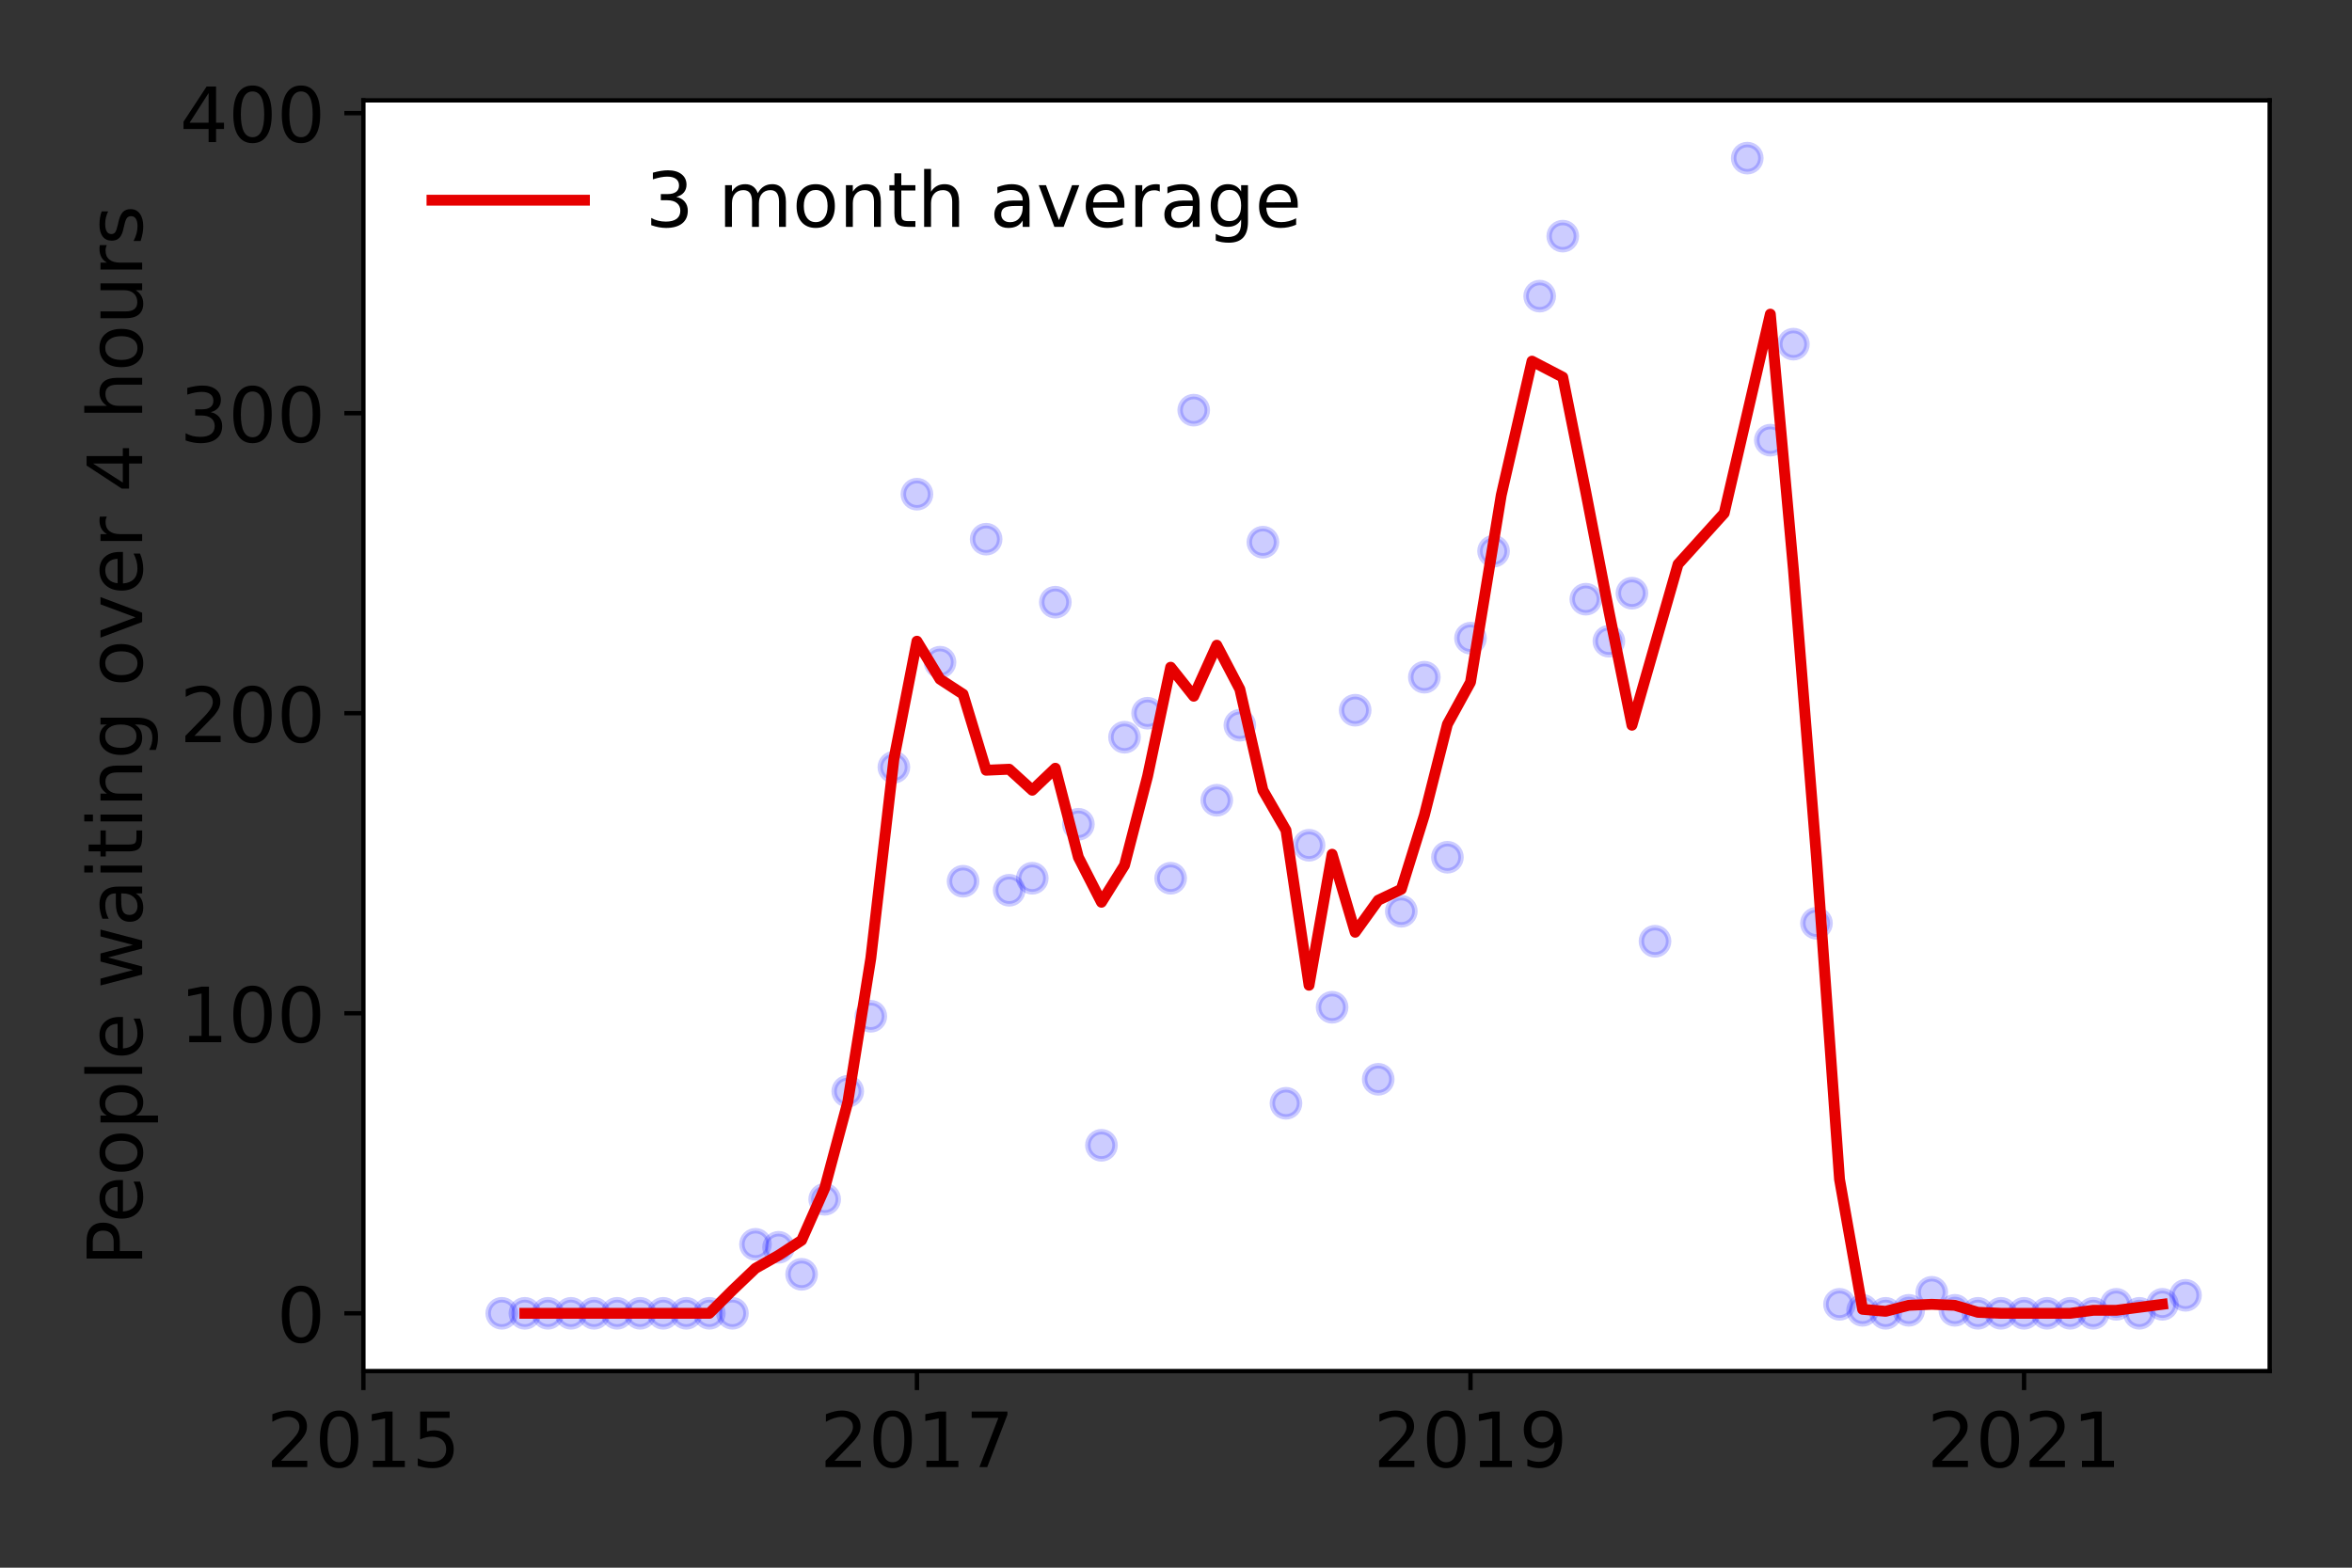 <?xml version="1.0" encoding="utf-8" standalone="no"?>
<!DOCTYPE svg PUBLIC "-//W3C//DTD SVG 1.1//EN"
  "http://www.w3.org/Graphics/SVG/1.1/DTD/svg11.dtd">
<!-- Created with matplotlib (https://matplotlib.org/) -->
<svg height="288pt" version="1.1" viewBox="0 0 432 288" width="432pt" xmlns="http://www.w3.org/2000/svg" xmlns:xlink="http://www.w3.org/1999/xlink">
 <rect x="0" y="0" width="432" height="288" fill="#333333" stroke="none"/>
 <defs>
  <style type="text/css">*{stroke-linecap:butt;stroke-linejoin:round;}</style>
 </defs>
 <g id="figure_1">
  <g id="patch_1">
   <path d="M 0 288 
L 432 288 
L 432 0 
L 0 0 
z
" style="fill:none;"/>
  </g>
  <g id="axes_1">
   <g id="patch_2">
    <path d="M 66.745 251.88 
L 416.88 251.88 
L 416.88 18.438 
L 66.745 18.438 
z
" style="fill:#ffffff;"/>
   </g>
   <g id="matplotlib.axis_1">
    <g id="xtick_1">
     <g id="line2d_1">
      <defs>
       <path d="M 0 0 
L 0 3.5 
" id="mbfff48d936" style="stroke:#000000;stroke-width:0.8;"/>
      </defs>
      <g>
       <use style="stroke:#000000;stroke-width:0.8;" x="66.745" xlink:href="#mbfff48d936" y="251.88"/>
      </g>
     </g>
     <g id="text_1">
      <!-- 2015 -->
      <g transform="translate(48.93 269.518)scale(0.14 -0.14)">
       <defs>
        <path d="M 19.188 8.297 
L 53.609 8.297 
L 53.609 0 
L 7.328 0 
L 7.328 8.297 
Q 12.938 14.109 22.625 23.891 
Q 32.328 33.688 34.812 36.531 
Q 39.547 41.844 41.422 45.531 
Q 43.312 49.219 43.312 52.781 
Q 43.312 58.594 39.234 62.25 
Q 35.156 65.922 28.609 65.922 
Q 23.969 65.922 18.812 64.312 
Q 13.672 62.703 7.812 59.422 
L 7.812 69.391 
Q 13.766 71.781 18.938 73 
Q 24.125 74.219 28.422 74.219 
Q 39.75 74.219 46.484 68.547 
Q 53.219 62.891 53.219 53.422 
Q 53.219 48.922 51.531 44.891 
Q 49.859 40.875 45.406 35.406 
Q 44.188 33.984 37.641 27.219 
Q 31.109 20.453 19.188 8.297 
z
" id="DejaVuSans-50"/>
        <path d="M 31.781 66.406 
Q 24.172 66.406 20.328 58.906 
Q 16.5 51.422 16.5 36.375 
Q 16.5 21.391 20.328 13.891 
Q 24.172 6.391 31.781 6.391 
Q 39.453 6.391 43.281 13.891 
Q 47.125 21.391 47.125 36.375 
Q 47.125 51.422 43.281 58.906 
Q 39.453 66.406 31.781 66.406 
z
M 31.781 74.219 
Q 44.047 74.219 50.516 64.516 
Q 56.984 54.828 56.984 36.375 
Q 56.984 17.969 50.516 8.266 
Q 44.047 -1.422 31.781 -1.422 
Q 19.531 -1.422 13.062 8.266 
Q 6.594 17.969 6.594 36.375 
Q 6.594 54.828 13.062 64.516 
Q 19.531 74.219 31.781 74.219 
z
" id="DejaVuSans-48"/>
        <path d="M 12.406 8.297 
L 28.516 8.297 
L 28.516 63.922 
L 10.984 60.406 
L 10.984 69.391 
L 28.422 72.906 
L 38.281 72.906 
L 38.281 8.297 
L 54.391 8.297 
L 54.391 0 
L 12.406 0 
z
" id="DejaVuSans-49"/>
        <path d="M 10.797 72.906 
L 49.516 72.906 
L 49.516 64.594 
L 19.828 64.594 
L 19.828 46.734 
Q 21.969 47.469 24.109 47.828 
Q 26.266 48.188 28.422 48.188 
Q 40.625 48.188 47.75 41.5 
Q 54.891 34.812 54.891 23.391 
Q 54.891 11.625 47.562 5.094 
Q 40.234 -1.422 26.906 -1.422 
Q 22.312 -1.422 17.547 -0.641 
Q 12.797 0.141 7.719 1.703 
L 7.719 11.625 
Q 12.109 9.234 16.797 8.062 
Q 21.484 6.891 26.703 6.891 
Q 35.156 6.891 40.078 11.328 
Q 45.016 15.766 45.016 23.391 
Q 45.016 31 40.078 35.438 
Q 35.156 39.891 26.703 39.891 
Q 22.75 39.891 18.812 39.016 
Q 14.891 38.141 10.797 36.281 
z
" id="DejaVuSans-53"/>
       </defs>
       <use xlink:href="#DejaVuSans-50"/>
       <use x="63.623" xlink:href="#DejaVuSans-48"/>
       <use x="127.246" xlink:href="#DejaVuSans-49"/>
       <use x="190.869" xlink:href="#DejaVuSans-53"/>
      </g>
     </g>
    </g>
    <g id="xtick_2">
     <g id="line2d_2">
      <g>
       <use style="stroke:#000000;stroke-width:0.8;" x="168.418" xlink:href="#mbfff48d936" y="251.88"/>
      </g>
     </g>
     <g id="text_2">
      <!-- 2017 -->
      <g transform="translate(150.603 269.518)scale(0.14 -0.14)">
       <defs>
        <path d="M 8.203 72.906 
L 55.078 72.906 
L 55.078 68.703 
L 28.609 0 
L 18.312 0 
L 43.219 64.594 
L 8.203 64.594 
z
" id="DejaVuSans-55"/>
       </defs>
       <use xlink:href="#DejaVuSans-50"/>
       <use x="63.623" xlink:href="#DejaVuSans-48"/>
       <use x="127.246" xlink:href="#DejaVuSans-49"/>
       <use x="190.869" xlink:href="#DejaVuSans-55"/>
      </g>
     </g>
    </g>
    <g id="xtick_3">
     <g id="line2d_3">
      <g>
       <use style="stroke:#000000;stroke-width:0.8;" x="270.09" xlink:href="#mbfff48d936" y="251.88"/>
      </g>
     </g>
     <g id="text_3">
      <!-- 2019 -->
      <g transform="translate(252.275 269.518)scale(0.14 -0.14)">
       <defs>
        <path d="M 10.984 1.516 
L 10.984 10.5 
Q 14.703 8.734 18.5 7.812 
Q 22.312 6.891 25.984 6.891 
Q 35.75 6.891 40.891 13.453 
Q 46.047 20.016 46.781 33.406 
Q 43.953 29.203 39.594 26.953 
Q 35.25 24.703 29.984 24.703 
Q 19.047 24.703 12.672 31.312 
Q 6.297 37.938 6.297 49.422 
Q 6.297 60.641 12.938 67.422 
Q 19.578 74.219 30.609 74.219 
Q 43.266 74.219 49.922 64.516 
Q 56.594 54.828 56.594 36.375 
Q 56.594 19.141 48.406 8.859 
Q 40.234 -1.422 26.422 -1.422 
Q 22.703 -1.422 18.891 -0.688 
Q 15.094 0.047 10.984 1.516 
z
M 30.609 32.422 
Q 37.25 32.422 41.125 36.953 
Q 45.016 41.5 45.016 49.422 
Q 45.016 57.281 41.125 61.844 
Q 37.25 66.406 30.609 66.406 
Q 23.969 66.406 20.094 61.844 
Q 16.219 57.281 16.219 49.422 
Q 16.219 41.5 20.094 36.953 
Q 23.969 32.422 30.609 32.422 
z
" id="DejaVuSans-57"/>
       </defs>
       <use xlink:href="#DejaVuSans-50"/>
       <use x="63.623" xlink:href="#DejaVuSans-48"/>
       <use x="127.246" xlink:href="#DejaVuSans-49"/>
       <use x="190.869" xlink:href="#DejaVuSans-57"/>
      </g>
     </g>
    </g>
    <g id="xtick_4">
     <g id="line2d_4">
      <g>
       <use style="stroke:#000000;stroke-width:0.8;" x="371.763" xlink:href="#mbfff48d936" y="251.88"/>
      </g>
     </g>
     <g id="text_4">
      <!-- 2021 -->
      <g transform="translate(353.948 269.518)scale(0.14 -0.14)">
       <use xlink:href="#DejaVuSans-50"/>
       <use x="63.623" xlink:href="#DejaVuSans-48"/>
       <use x="127.246" xlink:href="#DejaVuSans-50"/>
       <use x="190.869" xlink:href="#DejaVuSans-49"/>
      </g>
     </g>
    </g>
   </g>
   <g id="matplotlib.axis_2">
    <g id="ytick_1">
     <g id="line2d_5">
      <defs>
       <path d="M 0 0 
L -3.5 0 
" id="m14e9af376c" style="stroke:#000000;stroke-width:0.8;"/>
      </defs>
      <g>
       <use style="stroke:#000000;stroke-width:0.8;" x="66.745" xlink:href="#m14e9af376c" y="241.269"/>
      </g>
     </g>
     <g id="text_5">
      <!-- 0 -->
      <g transform="translate(50.837 246.588)scale(0.14 -0.14)">
       <use xlink:href="#DejaVuSans-48"/>
      </g>
     </g>
    </g>
    <g id="ytick_2">
     <g id="line2d_6">
      <g>
       <use style="stroke:#000000;stroke-width:0.8;" x="66.745" xlink:href="#m14e9af376c" y="186.147"/>
      </g>
     </g>
     <g id="text_6">
      <!-- 100 -->
      <g transform="translate(33.023 191.466)scale(0.14 -0.14)">
       <use xlink:href="#DejaVuSans-49"/>
       <use x="63.623" xlink:href="#DejaVuSans-48"/>
       <use x="127.246" xlink:href="#DejaVuSans-48"/>
      </g>
     </g>
    </g>
    <g id="ytick_3">
     <g id="line2d_7">
      <g>
       <use style="stroke:#000000;stroke-width:0.8;" x="66.745" xlink:href="#m14e9af376c" y="131.025"/>
      </g>
     </g>
     <g id="text_7">
      <!-- 200 -->
      <g transform="translate(33.023 136.344)scale(0.14 -0.14)">
       <use xlink:href="#DejaVuSans-50"/>
       <use x="63.623" xlink:href="#DejaVuSans-48"/>
       <use x="127.246" xlink:href="#DejaVuSans-48"/>
      </g>
     </g>
    </g>
    <g id="ytick_4">
     <g id="line2d_8">
      <g>
       <use style="stroke:#000000;stroke-width:0.8;" x="66.745" xlink:href="#m14e9af376c" y="75.903"/>
      </g>
     </g>
     <g id="text_8">
      <!-- 300 -->
      <g transform="translate(33.023 81.222)scale(0.14 -0.14)">
       <defs>
        <path d="M 40.578 39.312 
Q 47.656 37.797 51.625 33 
Q 55.609 28.219 55.609 21.188 
Q 55.609 10.406 48.188 4.484 
Q 40.766 -1.422 27.094 -1.422 
Q 22.516 -1.422 17.656 -0.516 
Q 12.797 0.391 7.625 2.203 
L 7.625 11.719 
Q 11.719 9.328 16.594 8.109 
Q 21.484 6.891 26.812 6.891 
Q 36.078 6.891 40.938 10.547 
Q 45.797 14.203 45.797 21.188 
Q 45.797 27.641 41.281 31.266 
Q 36.766 34.906 28.719 34.906 
L 20.219 34.906 
L 20.219 43.016 
L 29.109 43.016 
Q 36.375 43.016 40.234 45.922 
Q 44.094 48.828 44.094 54.297 
Q 44.094 59.906 40.109 62.906 
Q 36.141 65.922 28.719 65.922 
Q 24.656 65.922 20.016 65.031 
Q 15.375 64.156 9.812 62.312 
L 9.812 71.094 
Q 15.438 72.656 20.344 73.438 
Q 25.25 74.219 29.594 74.219 
Q 40.828 74.219 47.359 69.109 
Q 53.906 64.016 53.906 55.328 
Q 53.906 49.266 50.438 45.094 
Q 46.969 40.922 40.578 39.312 
z
" id="DejaVuSans-51"/>
       </defs>
       <use xlink:href="#DejaVuSans-51"/>
       <use x="63.623" xlink:href="#DejaVuSans-48"/>
       <use x="127.246" xlink:href="#DejaVuSans-48"/>
      </g>
     </g>
    </g>
    <g id="ytick_5">
     <g id="line2d_9">
      <g>
       <use style="stroke:#000000;stroke-width:0.8;" x="66.745" xlink:href="#m14e9af376c" y="20.781"/>
      </g>
     </g>
     <g id="text_9">
      <!-- 400 -->
      <g transform="translate(33.023 26.099)scale(0.14 -0.14)">
       <defs>
        <path d="M 37.797 64.312 
L 12.891 25.391 
L 37.797 25.391 
z
M 35.203 72.906 
L 47.609 72.906 
L 47.609 25.391 
L 58.016 25.391 
L 58.016 17.188 
L 47.609 17.188 
L 47.609 0 
L 37.797 0 
L 37.797 17.188 
L 4.891 17.188 
L 4.891 26.703 
z
" id="DejaVuSans-52"/>
       </defs>
       <use xlink:href="#DejaVuSans-52"/>
       <use x="63.623" xlink:href="#DejaVuSans-48"/>
       <use x="127.246" xlink:href="#DejaVuSans-48"/>
      </g>
     </g>
    </g>
    <g id="text_10">
     <!-- People waiting over 4 hours -->
     <g transform="translate(26.111 232.584)rotate(-90)scale(0.14 -0.14)">
      <defs>
       <path d="M 19.672 64.797 
L 19.672 37.406 
L 32.078 37.406 
Q 38.969 37.406 42.719 40.969 
Q 46.484 44.531 46.484 51.125 
Q 46.484 57.672 42.719 61.234 
Q 38.969 64.797 32.078 64.797 
z
M 9.812 72.906 
L 32.078 72.906 
Q 44.344 72.906 50.609 67.359 
Q 56.891 61.812 56.891 51.125 
Q 56.891 40.328 50.609 34.812 
Q 44.344 29.297 32.078 29.297 
L 19.672 29.297 
L 19.672 0 
L 9.812 0 
z
" id="DejaVuSans-80"/>
       <path d="M 56.203 29.594 
L 56.203 25.203 
L 14.891 25.203 
Q 15.484 15.922 20.484 11.062 
Q 25.484 6.203 34.422 6.203 
Q 39.594 6.203 44.453 7.469 
Q 49.312 8.734 54.109 11.281 
L 54.109 2.781 
Q 49.266 0.734 44.188 -0.344 
Q 39.109 -1.422 33.891 -1.422 
Q 20.797 -1.422 13.156 6.188 
Q 5.516 13.812 5.516 26.812 
Q 5.516 40.234 12.766 48.109 
Q 20.016 56 32.328 56 
Q 43.359 56 49.781 48.891 
Q 56.203 41.797 56.203 29.594 
z
M 47.219 32.234 
Q 47.125 39.594 43.094 43.984 
Q 39.062 48.391 32.422 48.391 
Q 24.906 48.391 20.391 44.141 
Q 15.875 39.891 15.188 32.172 
z
" id="DejaVuSans-101"/>
       <path d="M 30.609 48.391 
Q 23.391 48.391 19.188 42.75 
Q 14.984 37.109 14.984 27.297 
Q 14.984 17.484 19.156 11.844 
Q 23.344 6.203 30.609 6.203 
Q 37.797 6.203 41.984 11.859 
Q 46.188 17.531 46.188 27.297 
Q 46.188 37.016 41.984 42.703 
Q 37.797 48.391 30.609 48.391 
z
M 30.609 56 
Q 42.328 56 49.016 48.375 
Q 55.719 40.766 55.719 27.297 
Q 55.719 13.875 49.016 6.219 
Q 42.328 -1.422 30.609 -1.422 
Q 18.844 -1.422 12.172 6.219 
Q 5.516 13.875 5.516 27.297 
Q 5.516 40.766 12.172 48.375 
Q 18.844 56 30.609 56 
z
" id="DejaVuSans-111"/>
       <path d="M 18.109 8.203 
L 18.109 -20.797 
L 9.078 -20.797 
L 9.078 54.688 
L 18.109 54.688 
L 18.109 46.391 
Q 20.953 51.266 25.266 53.625 
Q 29.594 56 35.594 56 
Q 45.562 56 51.781 48.094 
Q 58.016 40.188 58.016 27.297 
Q 58.016 14.406 51.781 6.484 
Q 45.562 -1.422 35.594 -1.422 
Q 29.594 -1.422 25.266 0.953 
Q 20.953 3.328 18.109 8.203 
z
M 48.688 27.297 
Q 48.688 37.203 44.609 42.844 
Q 40.531 48.484 33.406 48.484 
Q 26.266 48.484 22.188 42.844 
Q 18.109 37.203 18.109 27.297 
Q 18.109 17.391 22.188 11.75 
Q 26.266 6.109 33.406 6.109 
Q 40.531 6.109 44.609 11.75 
Q 48.688 17.391 48.688 27.297 
z
" id="DejaVuSans-112"/>
       <path d="M 9.422 75.984 
L 18.406 75.984 
L 18.406 0 
L 9.422 0 
z
" id="DejaVuSans-108"/>
       <path id="DejaVuSans-32"/>
       <path d="M 4.203 54.688 
L 13.188 54.688 
L 24.422 12.016 
L 35.594 54.688 
L 46.188 54.688 
L 57.422 12.016 
L 68.609 54.688 
L 77.594 54.688 
L 63.281 0 
L 52.688 0 
L 40.922 44.828 
L 29.109 0 
L 18.5 0 
z
" id="DejaVuSans-119"/>
       <path d="M 34.281 27.484 
Q 23.391 27.484 19.188 25 
Q 14.984 22.516 14.984 16.5 
Q 14.984 11.719 18.141 8.906 
Q 21.297 6.109 26.703 6.109 
Q 34.188 6.109 38.703 11.406 
Q 43.219 16.703 43.219 25.484 
L 43.219 27.484 
z
M 52.203 31.203 
L 52.203 0 
L 43.219 0 
L 43.219 8.297 
Q 40.141 3.328 35.547 0.953 
Q 30.953 -1.422 24.312 -1.422 
Q 15.922 -1.422 10.953 3.297 
Q 6 8.016 6 15.922 
Q 6 25.141 12.172 29.828 
Q 18.359 34.516 30.609 34.516 
L 43.219 34.516 
L 43.219 35.406 
Q 43.219 41.609 39.141 45 
Q 35.062 48.391 27.688 48.391 
Q 23 48.391 18.547 47.266 
Q 14.109 46.141 10.016 43.891 
L 10.016 52.203 
Q 14.938 54.109 19.578 55.047 
Q 24.219 56 28.609 56 
Q 40.484 56 46.344 49.844 
Q 52.203 43.703 52.203 31.203 
z
" id="DejaVuSans-97"/>
       <path d="M 9.422 54.688 
L 18.406 54.688 
L 18.406 0 
L 9.422 0 
z
M 9.422 75.984 
L 18.406 75.984 
L 18.406 64.594 
L 9.422 64.594 
z
" id="DejaVuSans-105"/>
       <path d="M 18.312 70.219 
L 18.312 54.688 
L 36.812 54.688 
L 36.812 47.703 
L 18.312 47.703 
L 18.312 18.016 
Q 18.312 11.328 20.141 9.422 
Q 21.969 7.516 27.594 7.516 
L 36.812 7.516 
L 36.812 0 
L 27.594 0 
Q 17.188 0 13.234 3.875 
Q 9.281 7.766 9.281 18.016 
L 9.281 47.703 
L 2.688 47.703 
L 2.688 54.688 
L 9.281 54.688 
L 9.281 70.219 
z
" id="DejaVuSans-116"/>
       <path d="M 54.891 33.016 
L 54.891 0 
L 45.906 0 
L 45.906 32.719 
Q 45.906 40.484 42.875 44.328 
Q 39.844 48.188 33.797 48.188 
Q 26.516 48.188 22.312 43.547 
Q 18.109 38.922 18.109 30.906 
L 18.109 0 
L 9.078 0 
L 9.078 54.688 
L 18.109 54.688 
L 18.109 46.188 
Q 21.344 51.125 25.703 53.562 
Q 30.078 56 35.797 56 
Q 45.219 56 50.047 50.172 
Q 54.891 44.344 54.891 33.016 
z
" id="DejaVuSans-110"/>
       <path d="M 45.406 27.984 
Q 45.406 37.75 41.375 43.109 
Q 37.359 48.484 30.078 48.484 
Q 22.859 48.484 18.828 43.109 
Q 14.797 37.75 14.797 27.984 
Q 14.797 18.266 18.828 12.891 
Q 22.859 7.516 30.078 7.516 
Q 37.359 7.516 41.375 12.891 
Q 45.406 18.266 45.406 27.984 
z
M 54.391 6.781 
Q 54.391 -7.172 48.188 -13.984 
Q 42 -20.797 29.203 -20.797 
Q 24.469 -20.797 20.266 -20.094 
Q 16.062 -19.391 12.109 -17.922 
L 12.109 -9.188 
Q 16.062 -11.328 19.922 -12.344 
Q 23.781 -13.375 27.781 -13.375 
Q 36.625 -13.375 41.016 -8.766 
Q 45.406 -4.156 45.406 5.172 
L 45.406 9.625 
Q 42.625 4.781 38.281 2.391 
Q 33.938 0 27.875 0 
Q 17.828 0 11.672 7.656 
Q 5.516 15.328 5.516 27.984 
Q 5.516 40.672 11.672 48.328 
Q 17.828 56 27.875 56 
Q 33.938 56 38.281 53.609 
Q 42.625 51.219 45.406 46.391 
L 45.406 54.688 
L 54.391 54.688 
z
" id="DejaVuSans-103"/>
       <path d="M 2.984 54.688 
L 12.5 54.688 
L 29.594 8.797 
L 46.688 54.688 
L 56.203 54.688 
L 35.688 0 
L 23.484 0 
z
" id="DejaVuSans-118"/>
       <path d="M 41.109 46.297 
Q 39.594 47.172 37.812 47.578 
Q 36.031 48 33.891 48 
Q 26.266 48 22.188 43.047 
Q 18.109 38.094 18.109 28.812 
L 18.109 0 
L 9.078 0 
L 9.078 54.688 
L 18.109 54.688 
L 18.109 46.188 
Q 20.953 51.172 25.484 53.578 
Q 30.031 56 36.531 56 
Q 37.453 56 38.578 55.875 
Q 39.703 55.766 41.062 55.516 
z
" id="DejaVuSans-114"/>
       <path d="M 54.891 33.016 
L 54.891 0 
L 45.906 0 
L 45.906 32.719 
Q 45.906 40.484 42.875 44.328 
Q 39.844 48.188 33.797 48.188 
Q 26.516 48.188 22.312 43.547 
Q 18.109 38.922 18.109 30.906 
L 18.109 0 
L 9.078 0 
L 9.078 75.984 
L 18.109 75.984 
L 18.109 46.188 
Q 21.344 51.125 25.703 53.562 
Q 30.078 56 35.797 56 
Q 45.219 56 50.047 50.172 
Q 54.891 44.344 54.891 33.016 
z
" id="DejaVuSans-104"/>
       <path d="M 8.5 21.578 
L 8.5 54.688 
L 17.484 54.688 
L 17.484 21.922 
Q 17.484 14.156 20.5 10.266 
Q 23.531 6.391 29.594 6.391 
Q 36.859 6.391 41.078 11.031 
Q 45.312 15.672 45.312 23.688 
L 45.312 54.688 
L 54.297 54.688 
L 54.297 0 
L 45.312 0 
L 45.312 8.406 
Q 42.047 3.422 37.719 1 
Q 33.406 -1.422 27.688 -1.422 
Q 18.266 -1.422 13.375 4.438 
Q 8.5 10.297 8.5 21.578 
z
M 31.109 56 
z
" id="DejaVuSans-117"/>
       <path d="M 44.281 53.078 
L 44.281 44.578 
Q 40.484 46.531 36.375 47.5 
Q 32.281 48.484 27.875 48.484 
Q 21.188 48.484 17.844 46.438 
Q 14.5 44.391 14.5 40.281 
Q 14.5 37.156 16.891 35.375 
Q 19.281 33.594 26.516 31.984 
L 29.594 31.297 
Q 39.156 29.25 43.188 25.516 
Q 47.219 21.781 47.219 15.094 
Q 47.219 7.469 41.188 3.016 
Q 35.156 -1.422 24.609 -1.422 
Q 20.219 -1.422 15.453 -0.562 
Q 10.688 0.297 5.422 2 
L 5.422 11.281 
Q 10.406 8.688 15.234 7.391 
Q 20.062 6.109 24.812 6.109 
Q 31.156 6.109 34.562 8.281 
Q 37.984 10.453 37.984 14.406 
Q 37.984 18.062 35.516 20.016 
Q 33.062 21.969 24.703 23.781 
L 21.578 24.516 
Q 13.234 26.266 9.516 29.906 
Q 5.812 33.547 5.812 39.891 
Q 5.812 47.609 11.281 51.797 
Q 16.75 56 26.812 56 
Q 31.781 56 36.172 55.266 
Q 40.578 54.547 44.281 53.078 
z
" id="DejaVuSans-115"/>
      </defs>
      <use xlink:href="#DejaVuSans-80"/>
      <use x="56.678" xlink:href="#DejaVuSans-101"/>
      <use x="118.201" xlink:href="#DejaVuSans-111"/>
      <use x="179.383" xlink:href="#DejaVuSans-112"/>
      <use x="242.859" xlink:href="#DejaVuSans-108"/>
      <use x="270.643" xlink:href="#DejaVuSans-101"/>
      <use x="332.166" xlink:href="#DejaVuSans-32"/>
      <use x="363.953" xlink:href="#DejaVuSans-119"/>
      <use x="445.74" xlink:href="#DejaVuSans-97"/>
      <use x="507.02" xlink:href="#DejaVuSans-105"/>
      <use x="534.803" xlink:href="#DejaVuSans-116"/>
      <use x="574.012" xlink:href="#DejaVuSans-105"/>
      <use x="601.795" xlink:href="#DejaVuSans-110"/>
      <use x="665.174" xlink:href="#DejaVuSans-103"/>
      <use x="728.65" xlink:href="#DejaVuSans-32"/>
      <use x="760.438" xlink:href="#DejaVuSans-111"/>
      <use x="821.619" xlink:href="#DejaVuSans-118"/>
      <use x="880.799" xlink:href="#DejaVuSans-101"/>
      <use x="942.322" xlink:href="#DejaVuSans-114"/>
      <use x="983.436" xlink:href="#DejaVuSans-32"/>
      <use x="1015.223" xlink:href="#DejaVuSans-52"/>
      <use x="1078.846" xlink:href="#DejaVuSans-32"/>
      <use x="1110.633" xlink:href="#DejaVuSans-104"/>
      <use x="1174.012" xlink:href="#DejaVuSans-111"/>
      <use x="1235.193" xlink:href="#DejaVuSans-117"/>
      <use x="1298.572" xlink:href="#DejaVuSans-114"/>
      <use x="1339.686" xlink:href="#DejaVuSans-115"/>
     </g>
    </g>
   </g>
   <g id="line2d_10">
    <defs>
     <path d="M 0 2.5 
C 0.663 2.5 1.299 2.237 1.768 1.768 
C 2.237 1.299 2.5 0.663 2.5 0 
C 2.5 -0.663 2.237 -1.299 1.768 -1.768 
C 1.299 -2.237 0.663 -2.5 0 -2.5 
C -0.663 -2.5 -1.299 -2.237 -1.768 -1.768 
C -2.237 -1.299 -2.5 -0.663 -2.5 0 
C -2.5 0.663 -2.237 1.299 -1.768 1.768 
C -1.299 2.237 -0.663 2.5 0 2.5 
z
" id="md520b206bf" style="stroke:#0000ff;stroke-opacity:0.2;"/>
    </defs>
    <g clip-path="url(#p7258a7bd61)">
     <use style="fill:#0000ff;fill-opacity:0.2;stroke:#0000ff;stroke-opacity:0.2;" x="401.417" xlink:href="#md520b206bf" y="237.962"/>
     <use style="fill:#0000ff;fill-opacity:0.2;stroke:#0000ff;stroke-opacity:0.2;" x="397.181" xlink:href="#md520b206bf" y="239.615"/>
     <use style="fill:#0000ff;fill-opacity:0.2;stroke:#0000ff;stroke-opacity:0.2;" x="392.945" xlink:href="#md520b206bf" y="241.269"/>
     <use style="fill:#0000ff;fill-opacity:0.2;stroke:#0000ff;stroke-opacity:0.2;" x="388.708" xlink:href="#md520b206bf" y="239.615"/>
     <use style="fill:#0000ff;fill-opacity:0.2;stroke:#0000ff;stroke-opacity:0.2;" x="384.472" xlink:href="#md520b206bf" y="241.269"/>
     <use style="fill:#0000ff;fill-opacity:0.2;stroke:#0000ff;stroke-opacity:0.2;" x="380.236" xlink:href="#md520b206bf" y="241.269"/>
     <use style="fill:#0000ff;fill-opacity:0.2;stroke:#0000ff;stroke-opacity:0.2;" x="375.999" xlink:href="#md520b206bf" y="241.269"/>
     <use style="fill:#0000ff;fill-opacity:0.2;stroke:#0000ff;stroke-opacity:0.2;" x="371.763" xlink:href="#md520b206bf" y="241.269"/>
     <use style="fill:#0000ff;fill-opacity:0.2;stroke:#0000ff;stroke-opacity:0.2;" x="367.526" xlink:href="#md520b206bf" y="241.269"/>
     <use style="fill:#0000ff;fill-opacity:0.2;stroke:#0000ff;stroke-opacity:0.2;" x="363.29" xlink:href="#md520b206bf" y="241.269"/>
     <use style="fill:#0000ff;fill-opacity:0.2;stroke:#0000ff;stroke-opacity:0.2;" x="359.054" xlink:href="#md520b206bf" y="240.718"/>
     <use style="fill:#0000ff;fill-opacity:0.2;stroke:#0000ff;stroke-opacity:0.2;" x="354.817" xlink:href="#md520b206bf" y="237.41"/>
     <use style="fill:#0000ff;fill-opacity:0.2;stroke:#0000ff;stroke-opacity:0.2;" x="350.581" xlink:href="#md520b206bf" y="240.718"/>
     <use style="fill:#0000ff;fill-opacity:0.2;stroke:#0000ff;stroke-opacity:0.2;" x="346.345" xlink:href="#md520b206bf" y="241.269"/>
     <use style="fill:#0000ff;fill-opacity:0.2;stroke:#0000ff;stroke-opacity:0.2;" x="342.108" xlink:href="#md520b206bf" y="240.718"/>
     <use style="fill:#0000ff;fill-opacity:0.2;stroke:#0000ff;stroke-opacity:0.2;" x="337.872" xlink:href="#md520b206bf" y="239.615"/>
     <use style="fill:#0000ff;fill-opacity:0.2;stroke:#0000ff;stroke-opacity:0.2;" x="333.636" xlink:href="#md520b206bf" y="169.61"/>
     <use style="fill:#0000ff;fill-opacity:0.2;stroke:#0000ff;stroke-opacity:0.2;" x="329.399" xlink:href="#md520b206bf" y="63.225"/>
     <use style="fill:#0000ff;fill-opacity:0.2;stroke:#0000ff;stroke-opacity:0.2;" x="325.163" xlink:href="#md520b206bf" y="80.864"/>
     <use style="fill:#0000ff;fill-opacity:0.2;stroke:#0000ff;stroke-opacity:0.2;" x="320.926" xlink:href="#md520b206bf" y="29.049"/>
     <use style="fill:#0000ff;fill-opacity:0.2;stroke:#0000ff;stroke-opacity:0.2;" x="303.981" xlink:href="#md520b206bf" y="172.918"/>
     <use style="fill:#0000ff;fill-opacity:0.2;stroke:#0000ff;stroke-opacity:0.2;" x="299.745" xlink:href="#md520b206bf" y="108.976"/>
     <use style="fill:#0000ff;fill-opacity:0.2;stroke:#0000ff;stroke-opacity:0.2;" x="295.508" xlink:href="#md520b206bf" y="117.795"/>
     <use style="fill:#0000ff;fill-opacity:0.2;stroke:#0000ff;stroke-opacity:0.2;" x="291.272" xlink:href="#md520b206bf" y="110.078"/>
     <use style="fill:#0000ff;fill-opacity:0.2;stroke:#0000ff;stroke-opacity:0.2;" x="287.036" xlink:href="#md520b206bf" y="43.381"/>
     <use style="fill:#0000ff;fill-opacity:0.2;stroke:#0000ff;stroke-opacity:0.2;" x="282.799" xlink:href="#md520b206bf" y="54.405"/>
     <use style="fill:#0000ff;fill-opacity:0.2;stroke:#0000ff;stroke-opacity:0.2;" x="274.327" xlink:href="#md520b206bf" y="101.259"/>
     <use style="fill:#0000ff;fill-opacity:0.2;stroke:#0000ff;stroke-opacity:0.2;" x="270.09" xlink:href="#md520b206bf" y="117.244"/>
     <use style="fill:#0000ff;fill-opacity:0.2;stroke:#0000ff;stroke-opacity:0.2;" x="265.854" xlink:href="#md520b206bf" y="157.483"/>
     <use style="fill:#0000ff;fill-opacity:0.2;stroke:#0000ff;stroke-opacity:0.2;" x="261.617" xlink:href="#md520b206bf" y="124.41"/>
     <use style="fill:#0000ff;fill-opacity:0.2;stroke:#0000ff;stroke-opacity:0.2;" x="257.381" xlink:href="#md520b206bf" y="167.405"/>
     <use style="fill:#0000ff;fill-opacity:0.2;stroke:#0000ff;stroke-opacity:0.2;" x="253.145" xlink:href="#md520b206bf" y="198.274"/>
     <use style="fill:#0000ff;fill-opacity:0.2;stroke:#0000ff;stroke-opacity:0.2;" x="248.908" xlink:href="#md520b206bf" y="130.474"/>
     <use style="fill:#0000ff;fill-opacity:0.2;stroke:#0000ff;stroke-opacity:0.2;" x="244.672" xlink:href="#md520b206bf" y="185.044"/>
     <use style="fill:#0000ff;fill-opacity:0.2;stroke:#0000ff;stroke-opacity:0.2;" x="240.436" xlink:href="#md520b206bf" y="155.279"/>
     <use style="fill:#0000ff;fill-opacity:0.2;stroke:#0000ff;stroke-opacity:0.2;" x="236.199" xlink:href="#md520b206bf" y="202.684"/>
     <use style="fill:#0000ff;fill-opacity:0.2;stroke:#0000ff;stroke-opacity:0.2;" x="231.963" xlink:href="#md520b206bf" y="99.605"/>
     <use style="fill:#0000ff;fill-opacity:0.2;stroke:#0000ff;stroke-opacity:0.2;" x="227.727" xlink:href="#md520b206bf" y="133.23"/>
     <use style="fill:#0000ff;fill-opacity:0.2;stroke:#0000ff;stroke-opacity:0.2;" x="223.49" xlink:href="#md520b206bf" y="147.01"/>
     <use style="fill:#0000ff;fill-opacity:0.2;stroke:#0000ff;stroke-opacity:0.2;" x="219.254" xlink:href="#md520b206bf" y="75.351"/>
     <use style="fill:#0000ff;fill-opacity:0.2;stroke:#0000ff;stroke-opacity:0.2;" x="215.018" xlink:href="#md520b206bf" y="161.342"/>
     <use style="fill:#0000ff;fill-opacity:0.2;stroke:#0000ff;stroke-opacity:0.2;" x="210.781" xlink:href="#md520b206bf" y="131.025"/>
     <use style="fill:#0000ff;fill-opacity:0.2;stroke:#0000ff;stroke-opacity:0.2;" x="206.545" xlink:href="#md520b206bf" y="135.435"/>
     <use style="fill:#0000ff;fill-opacity:0.2;stroke:#0000ff;stroke-opacity:0.2;" x="202.308" xlink:href="#md520b206bf" y="210.401"/>
     <use style="fill:#0000ff;fill-opacity:0.2;stroke:#0000ff;stroke-opacity:0.2;" x="198.072" xlink:href="#md520b206bf" y="151.42"/>
     <use style="fill:#0000ff;fill-opacity:0.2;stroke:#0000ff;stroke-opacity:0.2;" x="193.836" xlink:href="#md520b206bf" y="110.63"/>
     <use style="fill:#0000ff;fill-opacity:0.2;stroke:#0000ff;stroke-opacity:0.2;" x="189.599" xlink:href="#md520b206bf" y="161.342"/>
     <use style="fill:#0000ff;fill-opacity:0.2;stroke:#0000ff;stroke-opacity:0.2;" x="185.363" xlink:href="#md520b206bf" y="163.547"/>
     <use style="fill:#0000ff;fill-opacity:0.2;stroke:#0000ff;stroke-opacity:0.2;" x="181.127" xlink:href="#md520b206bf" y="99.054"/>
     <use style="fill:#0000ff;fill-opacity:0.2;stroke:#0000ff;stroke-opacity:0.2;" x="176.89" xlink:href="#md520b206bf" y="161.893"/>
     <use style="fill:#0000ff;fill-opacity:0.2;stroke:#0000ff;stroke-opacity:0.2;" x="172.654" xlink:href="#md520b206bf" y="121.654"/>
     <use style="fill:#0000ff;fill-opacity:0.2;stroke:#0000ff;stroke-opacity:0.2;" x="168.418" xlink:href="#md520b206bf" y="90.786"/>
     <use style="fill:#0000ff;fill-opacity:0.2;stroke:#0000ff;stroke-opacity:0.2;" x="164.181" xlink:href="#md520b206bf" y="140.947"/>
     <use style="fill:#0000ff;fill-opacity:0.2;stroke:#0000ff;stroke-opacity:0.2;" x="159.945" xlink:href="#md520b206bf" y="186.698"/>
     <use style="fill:#0000ff;fill-opacity:0.2;stroke:#0000ff;stroke-opacity:0.2;" x="155.709" xlink:href="#md520b206bf" y="200.479"/>
     <use style="fill:#0000ff;fill-opacity:0.2;stroke:#0000ff;stroke-opacity:0.2;" x="151.472" xlink:href="#md520b206bf" y="220.323"/>
     <use style="fill:#0000ff;fill-opacity:0.2;stroke:#0000ff;stroke-opacity:0.2;" x="147.236" xlink:href="#md520b206bf" y="234.103"/>
     <use style="fill:#0000ff;fill-opacity:0.2;stroke:#0000ff;stroke-opacity:0.2;" x="142.999" xlink:href="#md520b206bf" y="229.142"/>
     <use style="fill:#0000ff;fill-opacity:0.2;stroke:#0000ff;stroke-opacity:0.2;" x="138.763" xlink:href="#md520b206bf" y="228.591"/>
     <use style="fill:#0000ff;fill-opacity:0.2;stroke:#0000ff;stroke-opacity:0.2;" x="134.527" xlink:href="#md520b206bf" y="241.269"/>
     <use style="fill:#0000ff;fill-opacity:0.2;stroke:#0000ff;stroke-opacity:0.2;" x="130.29" xlink:href="#md520b206bf" y="241.269"/>
     <use style="fill:#0000ff;fill-opacity:0.2;stroke:#0000ff;stroke-opacity:0.2;" x="126.054" xlink:href="#md520b206bf" y="241.269"/>
     <use style="fill:#0000ff;fill-opacity:0.2;stroke:#0000ff;stroke-opacity:0.2;" x="121.818" xlink:href="#md520b206bf" y="241.269"/>
     <use style="fill:#0000ff;fill-opacity:0.2;stroke:#0000ff;stroke-opacity:0.2;" x="117.581" xlink:href="#md520b206bf" y="241.269"/>
     <use style="fill:#0000ff;fill-opacity:0.2;stroke:#0000ff;stroke-opacity:0.2;" x="113.345" xlink:href="#md520b206bf" y="241.269"/>
     <use style="fill:#0000ff;fill-opacity:0.2;stroke:#0000ff;stroke-opacity:0.2;" x="109.109" xlink:href="#md520b206bf" y="241.269"/>
     <use style="fill:#0000ff;fill-opacity:0.2;stroke:#0000ff;stroke-opacity:0.2;" x="104.872" xlink:href="#md520b206bf" y="241.269"/>
     <use style="fill:#0000ff;fill-opacity:0.2;stroke:#0000ff;stroke-opacity:0.2;" x="100.636" xlink:href="#md520b206bf" y="241.269"/>
     <use style="fill:#0000ff;fill-opacity:0.2;stroke:#0000ff;stroke-opacity:0.2;" x="96.4" xlink:href="#md520b206bf" y="241.269"/>
     <use style="fill:#0000ff;fill-opacity:0.2;stroke:#0000ff;stroke-opacity:0.2;" x="92.163" xlink:href="#md520b206bf" y="241.269"/>
    </g>
   </g>
   <g id="line2d_11">
    <path clip-path="url(#p7258a7bd61)" d="M 397.181 239.615 
L 392.945 240.167 
L 388.708 240.718 
L 384.472 240.718 
L 380.236 241.269 
L 375.999 241.269 
L 371.763 241.269 
L 367.526 241.269 
L 363.29 241.085 
L 359.054 239.799 
L 354.817 239.615 
L 350.581 239.799 
L 346.345 240.902 
L 342.108 240.534 
L 337.872 216.648 
L 333.636 157.483 
L 329.399 104.566 
L 325.163 57.712 
L 316.69 94.277 
L 308.217 103.647 
L 299.745 133.23 
L 295.508 112.283 
L 291.272 90.418 
L 287.036 69.288 
L 281.387 66.348 
L 275.739 90.969 
L 270.09 125.329 
L 265.854 133.046 
L 261.617 149.766 
L 257.381 163.363 
L 253.145 165.384 
L 248.908 171.264 
L 244.672 156.932 
L 240.436 181.002 
L 236.199 152.522 
L 231.963 145.173 
L 227.727 126.615 
L 223.49 118.53 
L 219.254 127.901 
L 215.018 122.573 
L 210.781 142.6 
L 206.545 158.953 
L 202.308 165.752 
L 198.072 157.483 
L 193.836 141.131 
L 189.599 145.173 
L 185.363 141.314 
L 181.127 141.498 
L 176.89 127.534 
L 172.654 124.778 
L 168.418 117.795 
L 164.181 139.477 
L 159.945 176.041 
L 155.709 202.5 
L 151.472 218.301 
L 147.236 227.856 
L 142.999 230.612 
L 138.763 233.001 
L 134.527 237.043 
L 130.29 241.269 
L 126.054 241.269 
L 121.818 241.269 
L 117.581 241.269 
L 113.345 241.269 
L 109.109 241.269 
L 104.872 241.269 
L 100.636 241.269 
L 96.4 241.269 
" style="fill:none;stroke:#e60000;stroke-linecap:square;stroke-width:2;"/>
   </g>
   <g id="patch_3">
    <path d="M 66.745 251.88 
L 66.745 18.438 
" style="fill:none;stroke:#000000;stroke-linecap:square;stroke-linejoin:miter;stroke-width:0.8;"/>
   </g>
   <g id="patch_4">
    <path d="M 416.88 251.88 
L 416.88 18.438 
" style="fill:none;stroke:#000000;stroke-linecap:square;stroke-linejoin:miter;stroke-width:0.8;"/>
   </g>
   <g id="patch_5">
    <path d="M 66.745 251.88 
L 416.88 251.88 
" style="fill:none;stroke:#000000;stroke-linecap:square;stroke-linejoin:miter;stroke-width:0.8;"/>
   </g>
   <g id="patch_6">
    <path d="M 66.745 18.438 
L 416.88 18.438 
" style="fill:none;stroke:#000000;stroke-linecap:square;stroke-linejoin:miter;stroke-width:0.8;"/>
   </g>
   <g id="legend_1">
    <g id="line2d_12">
     <path d="M 79.345 36.776 
L 107.345 36.776 
" style="fill:none;stroke:#e60000;stroke-linecap:square;stroke-width:2;"/>
    </g>
    <g id="line2d_13"/>
    <g id="text_11">
     <!-- 3 month average -->
     <g transform="translate(118.545 41.676)scale(0.14 -0.14)">
      <defs>
       <path d="M 52 44.188 
Q 55.375 50.25 60.062 53.125 
Q 64.75 56 71.094 56 
Q 79.641 56 84.281 50.016 
Q 88.922 44.047 88.922 33.016 
L 88.922 0 
L 79.891 0 
L 79.891 32.719 
Q 79.891 40.578 77.094 44.375 
Q 74.312 48.188 68.609 48.188 
Q 61.625 48.188 57.562 43.547 
Q 53.516 38.922 53.516 30.906 
L 53.516 0 
L 44.484 0 
L 44.484 32.719 
Q 44.484 40.625 41.703 44.406 
Q 38.922 48.188 33.109 48.188 
Q 26.219 48.188 22.156 43.531 
Q 18.109 38.875 18.109 30.906 
L 18.109 0 
L 9.078 0 
L 9.078 54.688 
L 18.109 54.688 
L 18.109 46.188 
Q 21.188 51.219 25.484 53.609 
Q 29.781 56 35.688 56 
Q 41.656 56 45.828 52.969 
Q 50 49.953 52 44.188 
z
" id="DejaVuSans-109"/>
      </defs>
      <use xlink:href="#DejaVuSans-51"/>
      <use x="63.623" xlink:href="#DejaVuSans-32"/>
      <use x="95.41" xlink:href="#DejaVuSans-109"/>
      <use x="192.822" xlink:href="#DejaVuSans-111"/>
      <use x="254.004" xlink:href="#DejaVuSans-110"/>
      <use x="317.383" xlink:href="#DejaVuSans-116"/>
      <use x="356.592" xlink:href="#DejaVuSans-104"/>
      <use x="419.971" xlink:href="#DejaVuSans-32"/>
      <use x="451.758" xlink:href="#DejaVuSans-97"/>
      <use x="513.037" xlink:href="#DejaVuSans-118"/>
      <use x="572.217" xlink:href="#DejaVuSans-101"/>
      <use x="633.74" xlink:href="#DejaVuSans-114"/>
      <use x="674.854" xlink:href="#DejaVuSans-97"/>
      <use x="736.133" xlink:href="#DejaVuSans-103"/>
      <use x="799.609" xlink:href="#DejaVuSans-101"/>
     </g>
    </g>
   </g>
  </g>
 </g>
 <defs>
  <clipPath id="p7258a7bd61">
   <rect height="233.442" width="350.135" x="66.745" y="18.438"/>
  </clipPath>
 </defs>
</svg>
